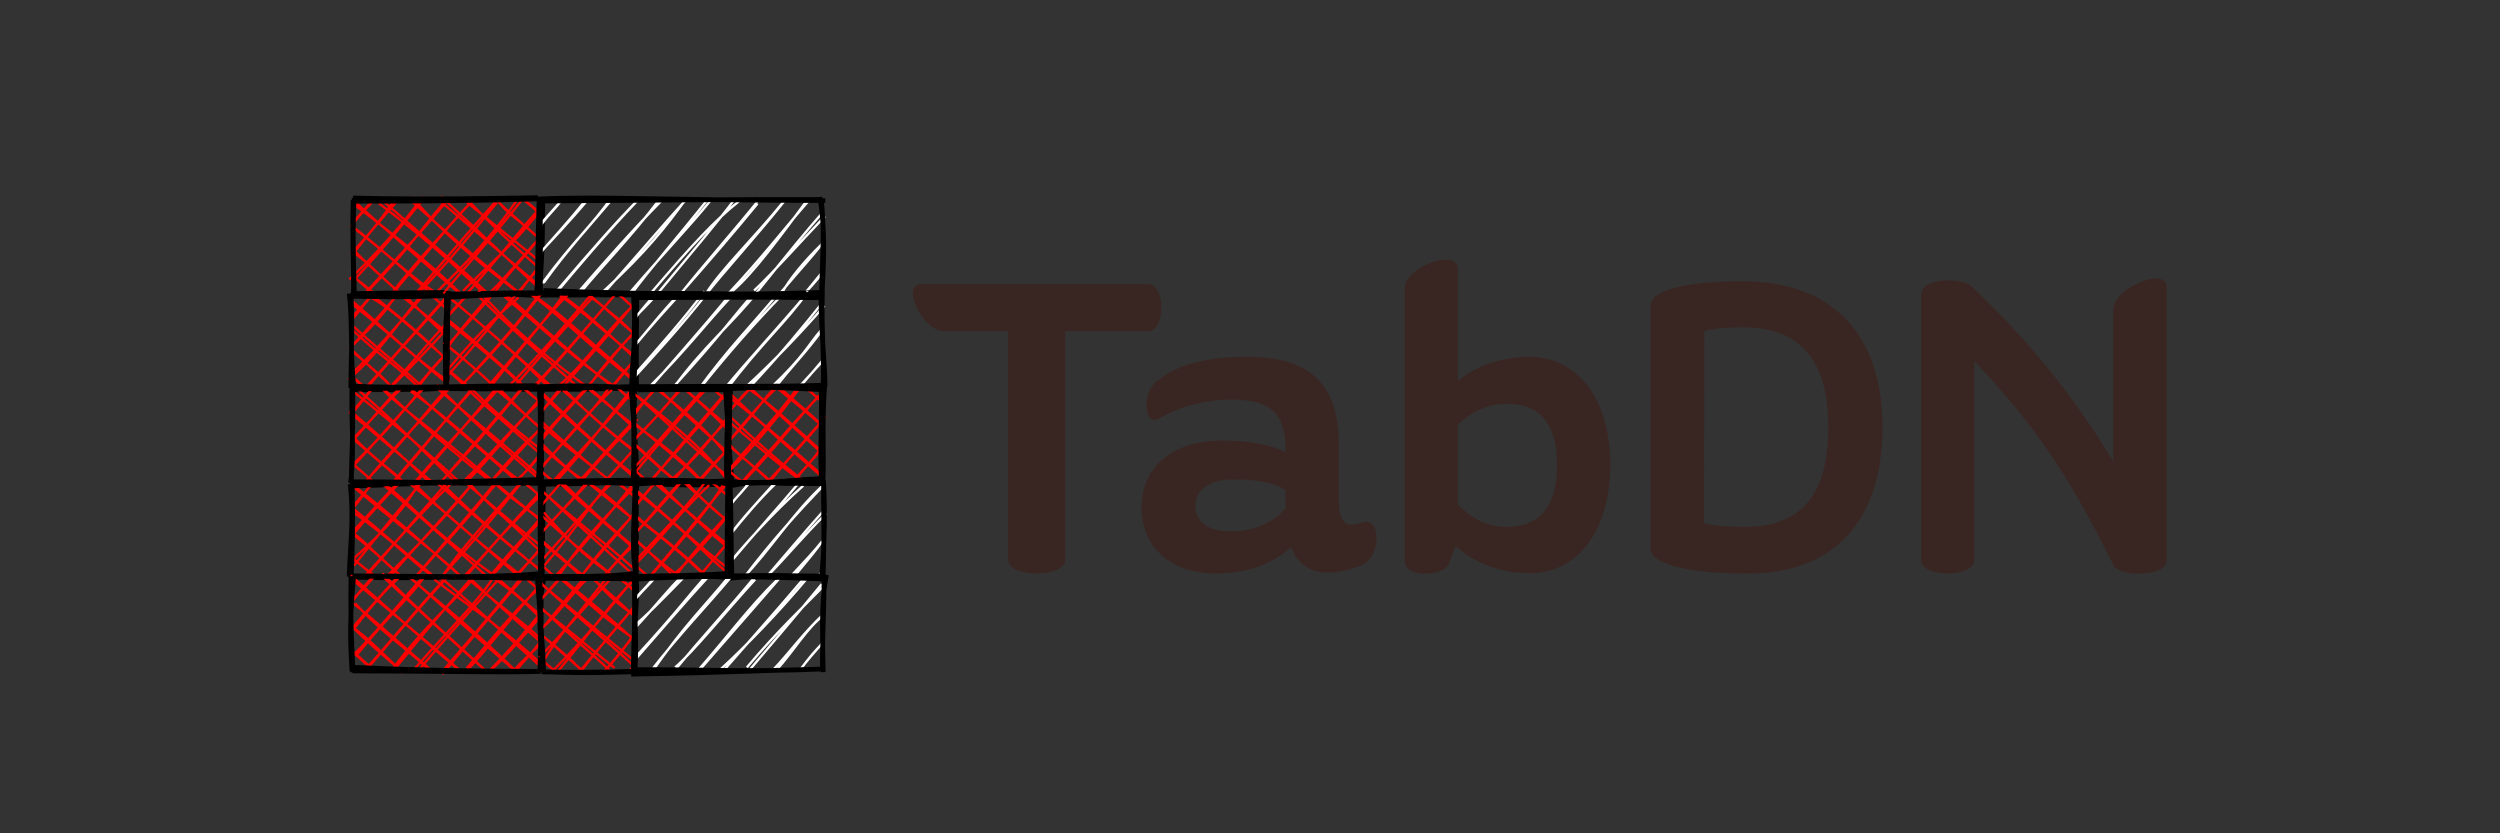 <svg data-v-29081953="" xmlns="http://www.w3.org/2000/svg" viewBox="0 100 300 100"><rect x="0" y="100" width="300" height="100" fill="#333333" stroke="none"/><!----><defs data-v-29081953=""><!----></defs><rect data-v-29081953="" fill-opacity="0" fill="#F5EEEC" x="0" y="100" width="300px" height="100px" class="logo-background-square"></rect><defs data-v-29081953=""><!----></defs><g data-v-29081953="" id="15aa1f8e-c182-4575-bf0c-d8641501e108" fill="#392622" transform="matrix(3.893,0,0,3.893,108.6,129.7)"><path d="M7.49 1.13L0.50 1.13C-0.15 1.13 0.55 2.58 1.20 2.58L3.18 2.58L3.18 9.63C3.18 10.19 4.94 10.19 4.94 9.63L4.94 2.58L7.49 2.58C8.04 2.58 8.04 1.13 7.49 1.13ZM14.08 8.48C13.97 8.53 13.87 8.54 13.78 8.54C13.51 8.54 13.37 8.33 13.37 7.76L13.37 6.03C13.37 4.05 12.28 3.37 10.57 3.37C9.16 3.37 8.33 3.65 7.74 4.14C7.28 4.51 7.38 5.56 7.85 5.26C8.43 4.93 9.20 4.69 10.07 4.69C11.24 4.69 11.73 5.08 11.73 6.24L11.73 6.31C11.30 6.09 10.65 5.95 9.76 5.95C8.26 5.95 7.29 6.76 7.29 8.01C7.29 9.25 8.20 10.05 9.60 10.05C10.68 10.05 11.44 9.66 11.90 9.24C12.12 9.81 12.54 10.02 13.03 10.02C13.37 10.02 13.73 9.93 14.08 9.79C14.69 9.53 14.69 8.26 14.08 8.48ZM10.05 8.75C9.24 8.75 8.95 8.37 8.95 7.97C8.95 7.55 9.27 7.15 10.14 7.15C10.95 7.15 11.48 7.29 11.73 7.48L11.73 8.04C11.48 8.34 10.92 8.75 10.05 8.75ZM19.25 3.37C18.40 3.37 17.61 3.64 17.04 4.12L17.04 0.66C17.04 0 15.40 0.60 15.40 1.26L15.40 9.66C15.40 10.19 16.60 10.15 16.76 9.76L16.97 9.20C17.54 9.72 18.35 10.04 19.25 10.04C20.75 10.04 21.74 8.72 21.74 6.69C21.74 4.70 20.75 3.37 19.25 3.37ZM18.54 8.61C17.99 8.61 17.47 8.37 17.04 7.92L17.04 5.46C17.49 5.04 17.99 4.82 18.54 4.82C19.57 4.80 20.10 5.46 20.10 6.69C20.10 7.97 19.57 8.62 18.54 8.61ZM25.82 1.04C24.57 1.04 23.67 1.18 23.25 1.43C23.07 1.53 22.99 1.65 22.99 1.78L22.99 9.31C22.99 9.42 23.06 9.51 23.18 9.60C23.59 9.88 24.58 10.05 26.00 10.05C28.63 10.05 30.13 8.43 30.13 5.54C30.13 2.66 28.57 1.04 25.82 1.04ZM25.90 8.61C25.34 8.61 24.91 8.58 24.63 8.50L24.64 2.58C24.92 2.49 25.33 2.46 25.83 2.46C27.61 2.46 28.46 3.49 28.46 5.54C28.46 7.60 27.64 8.61 25.90 8.61ZM37.24 1.92L37.24 6.59C36.09 4.68 34.73 2.95 32.87 1.19C32.62 0.94 31.32 0.90 31.32 1.46L31.32 9.63C31.32 10.19 32.96 10.19 32.96 9.63L32.96 3.50C34.68 5.32 35.81 6.86 37.25 9.80C37.42 10.14 38.89 10.19 38.89 9.63L38.89 1.22C38.89 0.56 37.24 1.26 37.24 1.92Z"></path></g><defs data-v-29081953=""><linearGradient data-v-29081953="" gradientTransform="rotate(25)" id="0693c4e0-e288-4886-a221-eb1059a16173" x1="0%" y1="0%" x2="100%" y2="0%"><stop data-v-29081953="" offset="0%" stop-color="#894B48" stop-opacity="1"></stop><stop data-v-29081953="" offset="100%" stop-color="#D59F89" stop-opacity="1"></stop></linearGradient></defs><g data-v-29081953="" id="eede609f-0f29-4ff2-b0e6-f929fed1de97" stroke="none" fill="url(#0693c4e0-e288-4886-a221-eb1059a16173)" transform="matrix(0.565,0,0,0.565,40,121.732)"><g><path d="M8.728 3.888 C7.101 5.886, 5.232 7.394, 4.215 9.111 M8.525 3.883 C7.306 5.229, 6.199 6.426, 3.903 9.131 M13.218 3.607 C10.372 7.964, 8.038 10.533, 4.104 15.564 M13.624 4.186 C11.182 6.788, 9.008 9.676, 3.787 15.458 M18.957 3.338 C14.734 9.319, 8.5 16.066, 3.409 20.887 M19.036 3.912 C14.475 9.558, 9.776 15.268, 3.914 21.548 M24.415 3.686 C20.026 8.007, 17.643 12.912, 7.188 23.493 M24.471 3.749 C20.546 8.677, 16.329 13.373, 6.717 23.818 M30.111 3.53 C22.046 12.287, 16.009 19.076, 12.694 23.46 M29.676 4.08 C25.239 8.448, 21.687 13.202, 12.508 23.961 M34.728 4.589 C30.227 10.1, 24.896 16.671, 18.321 23.584 M34.769 4.033 C28.887 10.502, 22.701 17.909, 17.464 23.896 M39.545 3.219 C34.355 11.06, 27.647 18.035, 22.166 23.344 M40.112 3.942 C33.893 11.898, 26.904 19.433, 23.002 24.314 M43.691 6.575 C38.445 13.377, 30.909 19.742, 27.576 23.322 M43.759 5.861 C39.937 10.065, 36.031 15.209, 28.154 24.155 M43.432 12.484 C40.656 16.022, 36.339 20.515, 33.909 24.212 M43.99 11.868 C39.88 16.297, 36.06 21.128, 33.174 23.746 M43.929 17.734 C42.658 19.417, 41.24 21.221, 39.089 24.212 M43.927 18.123 C42.402 19.891, 40.914 21.571, 38.881 24.025 M40.651 4.037 C41.878 5.109, 43.43 6.234, 44.182 7.172 M40.558 4.066 C41.678 4.979, 42.721 5.915, 44.047 7.116 M34.885 3.857 C36.182 6.394, 38.647 7.549, 43.515 11.971 M34.467 3.842 C37.105 6.557, 40.028 8.825, 43.9 12.382 M28.253 3.736 C31.612 7.193, 35.851 11.572, 43.66 18.426 M27.923 4.126 C31.997 7.483, 35.663 10.381, 44.177 17.301 M22.882 3.285 C31.333 11.025, 38.775 18.293, 43.291 22.37 M22.199 3.851 C31.123 11.328, 39.243 18.469, 44.206 22.594 M16.727 3.385 C23.68 11.754, 33.215 19.09, 38.721 23.252 M16.466 4.117 C23.513 10.541, 30.571 16.561, 39.504 23.743 M9.62 4.668 C15.077 8.911, 20.815 13.079, 32.974 24.763 M10.264 3.977 C19.264 11.798, 28.16 19.425, 33.062 24.105 M27.346 24.143 C21.441 18.532, 16.285 13.944, 3.901 4.576 M26.757 23.828 C18.211 16.318, 9.293 8.816, 4.135 3.94 M21.385 23.444 C16.693 20.573, 13.595 17.096, 3.628 9.388 M20.457 23.617 C14.763 18.613, 8.699 13.089, 3.875 9.515 M14.866 24.31 C10.537 20.976, 7.832 17.482, 4.082 15.043 M14.581 24.26 C10.853 20.73, 6.434 17.052, 4.255 14.481 M8.716 23.871 C6.995 22.499, 5.079 20.759, 3.794 20.126 M8.671 24.025 C7.228 22.953, 6.01 21.678, 3.936 19.949" style="stroke: red; stroke-width: 0.5px; fill: none;"></path><path d="M4.181 3.586 C19.674 3.974, 35.877 3.636, 43.424 3.521 M4.078 4.261 C15.045 4.276, 26.819 4.277, 43.638 3.786 M44.549 3.353 C44.274 8.015, 44.747 12.315, 43.689 24.426 M44.308 4.195 C43.631 10.212, 43.85 16.488, 43.916 23.854 M44.655 23.721 C29.894 23.649, 17.063 24.362, 3.23 24.461 M43.891 24.329 C32.573 23.662, 21.941 24.133, 3.712 24.004 M4.491 24.798 C4.267 16.856, 4.069 9.722, 4.431 3.584 M4.267 23.972 C4.375 18.174, 3.961 12.51, 4.207 4.027" style="stroke: rgb(0, 0, 0); stroke-width: 1px; fill: none;"></path></g><g><path d="M48.488 3.897 C47.556 5.607, 46.043 6.612, 44.117 9.311 M48.582 3.914 C47.253 5.558, 45.915 6.883, 44.059 9.092 M53.657 4.445 C50.212 8.491, 46.661 12.304, 43.487 15.663 M53.738 3.844 C50.02 8.583, 46.057 12.735, 43.748 15.519 M59 4.112 C54.578 9.397, 49.652 14.62, 44.685 21.61 M58.879 3.756 C55.352 8.914, 50.749 13.021, 44.376 21.691 M64.805 3.934 C58.132 10.856, 51.108 19.233, 47.456 23.599 M64.644 4.064 C60.342 8.425, 55.914 13.381, 46.897 23.963 M69.664 4.198 C63.752 10.196, 57.249 17.555, 51.86 23.767 M69.354 3.79 C63.242 11.87, 56.17 19.102, 52.487 23.687 M74.801 3.917 C71.076 9.127, 66.451 15.086, 57.39 23.373 M75.207 3.634 C70.236 9.045, 65.25 15.003, 57.394 23.848 M79.617 3.76 C73.633 11.301, 67.006 18.941, 63.176 24.165 M80.085 4.162 C75.835 9.431, 71.112 14.242, 62.517 24.221 M86.215 4.231 C81.08 8.304, 76.458 13.241, 67.432 23.802 M85.352 3.71 C81.198 9.231, 77.111 13.931, 68.504 24.325 M90.079 4.796 C85.49 10.401, 79.236 17.697, 73.199 24.531 M90.685 3.612 C84.916 10.78, 78.86 17.551, 73.86 23.834 M95.68 4.281 C89.457 11.99, 82.446 18.682, 79.21 23.79 M95.875 4.156 C89.759 11.851, 82.287 19.944, 79.037 24.262 M100.982 3.597 C94.972 11.706, 89.178 19.649, 84.738 23.381 M101.202 3.897 C95.984 9.853, 90.986 16.345, 84.045 23.737 M104.39 7.486 C99.149 12.953, 93.563 19.326, 89.37 23.246 M103.723 6.897 C100.531 10.543, 97.448 14.244, 89.639 24.01 M103.68 13.452 C100.072 16.956, 96.762 20.935, 95.201 23.92 M103.904 13.141 C101.905 15.877, 99.341 18.52, 94.724 24.024 M104.075 19.145 C102.384 20.908, 101.051 23, 99.914 23.936 M103.906 19.451 C102.608 21.158, 101.054 22.887, 99.927 24.003" style="stroke: white; stroke-width: 0.5px; fill: none;"></path><path d="M43.895 3.784 C56.974 3.205, 69.698 4.038, 104.485 4.143 M44.367 4.227 C64.508 4.143, 84.93 3.838, 103.705 3.897 M103.324 3.373 C104.796 12.04, 103.881 20.071, 103.846 23.675 M103.653 4.032 C104.332 10.112, 103.89 16.266, 103.659 24.301 M103.962 24.431 C88.677 23.795, 72.479 24.334, 44.614 23.228 M103.887 23.637 C81.569 24.335, 59.116 24.134, 43.87 24.211 M43.219 23.668 C43.449 19.401, 43.382 13.815, 43.716 3.343 M43.994 23.623 C43.849 18.044, 44.195 11.509, 43.813 4.171" style="stroke: rgb(0, 0, 0); stroke-width: 1px; fill: none;"></path></g><g><path d="M8.328 23.945 C7.031 25.605, 6.213 26.492, 3.772 29.027 M8.41 23.958 C6.86 25.878, 5.377 27.699, 4.111 29.265 M13.24 24.198 C11.731 26.778, 10.076 29.199, 3.457 35.521 M14.058 23.712 C10.209 28.024, 6.61 32.232, 3.77 35.197 M19.512 23.248 C13.908 29.978, 9.217 37.109, 3.242 42.123 M19.353 23.99 C13.699 30.552, 8.3 36.876, 3.702 41.035 M24.684 24.018 C19.06 30.605, 13.232 36.534, 6.584 44.616 M23.913 24.693 C19.945 29.163, 15.279 34.429, 6.903 43.887 M24.587 30.797 C20.414 35.534, 16.208 39.703, 12.264 43.826 M23.654 30.605 C19.181 35.411, 14.748 40.991, 12.095 43.675 M24.354 36.478 C21.977 38.342, 20.448 40.649, 17.656 43.771 M24.088 36.518 C22.716 38.025, 21.235 39.523, 17.667 44.133 M24.043 42.722 C23.686 43.055, 23.476 43.367, 22.951 44.024 M24.024 42.72 C23.659 43.083, 23.359 43.461, 22.861 43.969 M20.608 23.989 C21.636 24.965, 22.583 25.758, 24.142 27.196 M20.451 23.935 C21.748 25.03, 22.882 26.136, 23.965 27.046 M14.748 23.77 C17.029 26.181, 19.004 28.179, 23.624 32.568 M14.234 24.241 C17.316 26.623, 20.627 29.281, 24.241 32.272 M7.878 24.639 C12.365 27.168, 15.797 30.53, 24.707 38.397 M8.311 24.228 C11.796 27.164, 16.212 30.221, 23.924 37.812 M24.618 42.628 C17.054 37.574, 11.483 31.826, 3.254 24.818 M23.697 42.547 C19.078 38.812, 14.092 34.194, 3.779 25.945 M18.539 44.258 C14.622 40.087, 9.675 36.955, 3.564 31.166 M18.93 43.682 C14.657 39.693, 10.356 36.412, 4.279 30.874 M12.805 44.451 C11.262 42.03, 8.99 40.47, 3.852 35.997 M12.827 44.132 C11.355 42.602, 9.476 41.001, 4.173 36.099 M6.847 44.063 C6.033 43.342, 5.126 42.488, 3.907 41.542 M6.909 43.992 C5.815 43.069, 4.753 42.104, 3.947 41.43" style="stroke: red; stroke-width: 0.5px; fill: none;"></path><path d="M4.173 24.398 C11.398 24.712, 18.762 24.609, 23.857 24.278 M4.017 23.89 C10.361 23.756, 16.621 23.702, 23.607 23.662 M24.298 24.348 C23.646 31.838, 23.659 37.642, 23.998 44.488 M24.002 24.234 C24.124 30.715, 24.37 36.479, 24.02 44.168 M23.836 43.919 C17.999 44.476, 12.574 44.39, 4.042 43.506 M24.113 43.678 C19.31 44.377, 15.651 44.234, 3.646 44.344 M4.487 44.482 C3.473 37.567, 4.15 30.599, 3.365 23.892 M3.726 43.88 C3.696 37.466, 4.189 31.343, 3.75 23.904" style="stroke: rgb(0, 0, 0); stroke-width: 1px; fill: none;"></path></g><g><path d="M28.452 24.197 C27.196 25.396, 25.871 26.916, 24.056 28.895 M28.446 24.123 C27.609 25.15, 26.804 26.092, 23.872 29.254 M34.314 23.571 C31.423 26.747, 29.605 29.247, 23.902 35.229 M33.574 23.81 C30.606 27.47, 27.329 30.88, 24.197 35.511 M39.352 24.707 C34.331 28.989, 30.158 33.044, 23.758 40.712 M38.878 23.941 C35.072 28.774, 30.61 34.348, 23.922 41.69 M44.333 23.717 C38.623 31.174, 33.109 37.462, 26.769 43.85 M44.114 23.65 C40.474 28.453, 36.889 33.009, 27.029 43.665 M49.41 23.495 C43.234 32.002, 36.988 38.704, 32.855 44.54 M49.759 24.182 C45.624 28.411, 41.481 33.482, 32.428 44.092 M55.22 24.567 C48.395 32.004, 42.786 38.687, 37.818 44.432 M54.977 23.87 C50.158 29.462, 45.616 34.962, 37.203 43.635 M59.919 24.066 C55.316 29.17, 50.886 35.004, 42.34 44.161 M60.053 23.869 C54.128 30.829, 47.796 38.06, 42.518 43.675 M63.774 26.383 C58.202 31.412, 53.755 38.537, 47.936 43.393 M64.334 25.498 C60.515 30.082, 56.553 35.007, 48.18 44.368 M64.576 31.578 C60.083 35.964, 55.896 40.845, 53.701 44.533 M64.158 31.833 C61.322 34.645, 59.234 37.651, 53.719 44.002 M64.134 37.902 C62.059 40.052, 60.252 42.822, 59.017 43.923 M64.15 37.992 C62.791 39.097, 61.797 40.508, 58.83 44.086 M60.553 23.817 C61.648 25.026, 62.462 25.86, 64.153 27.054 M60.453 24.052 C61.617 24.797, 62.607 25.846, 63.931 27.061 M54.435 24.449 C58.299 27.323, 61.69 30.116, 63.746 32.39 M54.331 24.125 C58.25 27.411, 61.767 30.672, 63.759 32.353 M48.953 24.535 C54.481 28.498, 60.653 34.518, 63.891 37.49 M48.114 24.265 C53.498 28.094, 58.54 32.965, 64.25 37.304 M41.947 23.962 C47.406 27.311, 51.102 31.09, 64.584 42.823 M41.885 24.008 C48.332 28.764, 53.415 34.139, 64.059 42.579 M36.36 24.573 C43.823 30.857, 52.366 38.717, 59.352 43.335 M36.213 23.698 C44.537 31.201, 52.219 38.024, 59.423 43.749 M30.804 23.285 C35.439 28.085, 39.929 33.466, 53.372 43.334 M30.295 23.876 C34.965 28.629, 40.037 33.365, 52.669 44.339 M46.244 44.416 C39.178 36.693, 29.884 29.305, 23.385 23.55 M46.7 43.939 C41.074 38.927, 35.919 34.137, 23.976 24.209 M40.955 44.012 C36.531 39.816, 32.309 35.779, 24.691 29.708 M40.599 43.991 C36.638 39.936, 31.92 36.099, 24.019 29.605 M34.281 43.844 C32.317 41.814, 30.465 40.083, 23.446 34.222 M34.535 44.006 C31.344 40.823, 27.998 37.973, 23.841 34.724 M28.872 43.778 C27.294 42.539, 25.881 41.293, 24.082 39.819 M28.566 44.082 C27.42 43.042, 26.216 41.884, 23.996 39.879" style="stroke: red; stroke-width: 0.5px; fill: none;"></path><path d="M23.801 24.71 C38.902 23.765, 53.586 23.421, 63.302 23.974 M24.335 24.291 C34.762 23.731, 45.849 23.684, 63.734 24.026 M64.453 23.35 C64.472 28.198, 64.32 33.187, 64.376 43.66 M64.369 23.711 C63.689 30.911, 63.753 36.777, 64.347 43.694 M63.322 44.177 C54.183 43.876, 45.248 43.303, 24.458 44.085 M63.755 43.863 C52.794 44.475, 41.078 44.188, 24.006 44.077 M24.026 44.424 C24.371 38.408, 24.027 33.043, 24.529 23.353 M23.911 44.295 C23.794 36.145, 24.16 28.36, 24.137 23.729" style="stroke: rgb(0, 0, 0); stroke-width: 1px; fill: none;"></path></g><g><path d="M68.673 24.053 C66.801 26.266, 65.033 27.879, 63.776 29.235 M68.495 23.898 C67.511 25.003, 66.425 26.14, 64.02 29.194 M73.741 23.713 C69.776 27.703, 65.714 33.094, 63.563 35.349 M73.876 23.704 C70.673 27.26, 67.896 30.285, 63.929 35.068 M78.848 23.385 C74.612 29.096, 68.739 35.687, 64.174 40.9 M79.427 23.754 C73.717 31.02, 67.767 37.452, 63.88 41.708 M84.333 24.717 C79.214 30.183, 74.979 35.801, 67.443 43.376 M84.467 23.88 C77.792 31.973, 70.728 39.877, 66.831 44.386 M90.106 23.457 C84.707 30.332, 78.532 35.152, 71.973 44.287 M89.276 23.942 C85.729 27.711, 82.464 32.532, 72.274 43.666 M94.469 23.874 C89.365 30.044, 83.625 35.842, 77.539 44.274 M95.159 24.331 C89.546 30.115, 84.33 35.972, 77.632 44.311 M100.796 23.427 C96.161 30.091, 90.88 34.369, 83.224 44.672 M100.597 23.898 C94.241 31.42, 87.784 38.348, 83.085 44.098 M104.292 26.486 C99.279 32.26, 93.562 38.242, 87.89 43.466 M103.909 25.769 C99.741 30.947, 95.601 36.12, 88.012 44.217 M103.494 31.767 C101.101 34.477, 99.987 37.207, 93.053 43.753 M103.711 31.765 C100.718 36.024, 97.139 39.566, 93.609 44.197 M103.869 38.116 C102.356 39.922, 100.537 42.042, 98.736 44.12 M104.143 37.993 C102.833 39.487, 101.337 41.041, 98.625 44.015" style="stroke: white; stroke-width: 0.5px; fill: none;"></path><path d="M64.092 24.758 C76.427 24.787, 87.735 24.548, 103.892 24.787 M64.124 23.87 C77.302 23.679, 91.341 24.247, 104.049 24.036 M103.613 23.65 C103.412 30.915, 104.466 38.557, 104.442 43.685 M103.865 23.61 C103.646 31.858, 104.339 39.647, 103.973 43.63 M104.542 43.34 C93.538 43.719, 83.878 43.492, 63.505 43.649 M104.172 43.711 C89.77 43.95, 75.148 44.316, 63.756 43.78 M63.351 44.291 C63.362 37.525, 64.708 31.402, 63.774 24.163 M63.804 44.236 C64.057 39.164, 64.319 34.953, 63.753 24.333" style="stroke: rgb(0, 0, 0); stroke-width: 1px; fill: none;"></path></g><g><path d="M8.2 44.169 C7.253 45.428, 5.728 47.254, 4.196 49.094 M8.36 43.893 C6.856 45.666, 5.393 47.385, 4.011 49.014 M14.224 44.298 C12.212 46.055, 9.42 49.269, 3.952 54.983 M13.944 44.036 C11.506 46.6, 9.492 48.987, 4.024 55.288 M19.214 43.554 C15.142 48.477, 11.968 52.648, 3.438 60.91 M19.002 44.184 C14.231 49.272, 9.159 55.285, 3.641 61.196 M24.847 43.773 C17.787 51.872, 10.078 59.453, 6.332 64.686 M24.13 44.065 C19.59 49.074, 15.535 54.602, 6.919 63.701 M30.135 43.328 C25.139 49.107, 20.936 54.495, 13.023 63.841 M29.727 44.114 C24.266 50.159, 19.404 56.075, 12.558 64.05 M34.85 43.624 C29.185 50.607, 22.76 57.974, 17.216 64.403 M35.079 44.101 C31.293 48.614, 27.03 52.489, 17.402 63.826 M40.031 43.899 C35.746 49.197, 30.524 54.97, 22.458 64.362 M39.933 44.255 C34.28 51.192, 28.598 57.786, 23 63.69 M44.51 46.326 C39.39 50.865, 34.539 56.848, 27.554 63.897 M44.227 45.808 C38.638 52.329, 32.92 59.095, 28.42 63.779 M44.498 52.285 C40.742 55.533, 38.568 57.693, 33.407 63.91 M44.259 52.174 C40.115 56.824, 35.858 61.633, 33.353 63.816 M44.284 57.715 C42.67 59.906, 41 61.729, 38.485 63.932 M43.851 58.026 C42.792 59.374, 41.945 60.616, 38.658 64.03 M40.533 44.128 C41.726 45.189, 43.183 46.4, 44.154 46.981 M40.521 44.01 C41.456 44.81, 42.361 45.605, 43.936 46.997 M34.751 43.578 C37.229 46.018, 39.521 48.57, 43.612 52.205 M34.374 44.127 C36.593 45.796, 38.743 47.783, 43.772 52.263 M28.642 43.338 C31.938 46.757, 36.057 50.757, 43.933 56.874 M28.508 44.129 C31.27 47.001, 34.407 49.533, 43.841 57.843 M22.005 43.217 C28.241 49.979, 35.057 55.792, 43.859 63.412 M22.314 44.243 C29.889 50.843, 38.111 57.473, 43.797 62.605 M16.427 44.672 C24.859 50.491, 33.291 59.029, 39.447 63.498 M16.096 43.73 C23.886 50.875, 31.889 57.422, 39.251 63.994 M10.388 44.13 C14.679 48.577, 19.538 51.35, 33.503 63.396 M10.191 43.658 C17.228 50.314, 24.815 57.173, 33.221 63.656 M26.515 64.598 C20.494 58.706, 14.167 52.074, 4.742 43.857 M26.899 64.021 C20.648 58.176, 13.641 52.163, 3.727 44.293 M21.564 64.377 C16.7 60.377, 11.464 55.886, 3.366 49.035 M20.744 64.352 C14.301 57.942, 7.662 52.254, 3.906 49.042 M14.905 64.018 C12.848 61.516, 9.768 60.147, 4.215 54.305 M14.878 63.928 C11.164 60.751, 6.992 57.218, 4.139 54.697 M8.596 63.987 C6.716 62.285, 5.054 60.784, 4.098 60.073 M8.656 63.966 C6.749 62.377, 5.186 60.907, 3.937 60.003" style="stroke: red; stroke-width: 0.5px; fill: none;"></path><path d="M3.323 43.552 C17.421 44.093, 30.554 43.388, 43.285 43.469 M3.749 44.252 C17.538 43.615, 30.773 44.236, 44.362 43.839 M44.245 44.318 C43.563 48.205, 44.755 52.648, 43.508 63.476 M44.373 44.116 C44.261 48.418, 44.271 53.36, 44.203 64.289 M44.689 63.743 C29.505 63.664, 14.916 64.335, 4.495 64.793 M44.293 64.189 C30.414 64.249, 16.847 63.977, 3.613 64.328 M3.661 64.079 C4.556 57.082, 3.74 51.18, 3.946 44.171 M3.857 63.752 C3.756 59.205, 4.255 55.05, 4.13 43.638" style="stroke: rgb(0, 0, 0); stroke-width: 1px; fill: none;"></path></g><g><path d="M48.204 43.852 C47.273 45.23, 46.341 46.242, 43.98 49.326 M48.592 43.993 C47.478 45.215, 46.357 46.627, 44.03 49.232 M53.977 43.736 C51.634 45.993, 49.881 48.207, 43.582 55.101 M53.766 44.211 C51.294 47.033, 48.761 49.346, 44.14 55.215 M58.757 43.554 C55.987 47.743, 52.87 51.228, 43.817 61.123 M59.182 44.308 C54.809 48.469, 50.94 52.947, 44.068 61.118 M63.775 43.744 C57.874 50.88, 52.854 57.886, 47.275 63.831 M63.639 44.557 C58.882 50.469, 53.784 55.857, 46.686 63.751 M64.614 50.584 C60.937 54.768, 57.213 58.259, 52.36 64.154 M63.907 50.849 C60.144 54.767, 56.725 58.679, 51.936 64.093 M64.276 56.64 C62.251 58.762, 60.318 60.768, 57.686 63.779 M64.195 56.486 C61.635 59.5, 59.054 62.461, 57.66 63.847 M63.954 62.728 C63.614 63.242, 63.142 63.63, 62.951 64.038 M64.018 62.706 C63.757 62.999, 63.521 63.247, 62.898 64.002 M60.682 44.178 C61.399 44.808, 61.874 45.285, 63.994 47.162 M60.536 44.086 C61.785 45.253, 63.2 46.432, 64.019 46.957 M54.277 44.197 C57.753 46.972, 61.053 49.91, 64.479 52.208 M54.201 43.809 C56.716 45.919, 59.206 48.076, 63.983 52.582 M48.353 44.077 C53.886 48.87, 60.2 54.752, 64.502 57.566 M48.63 43.822 C52.291 47.532, 55.37 50.608, 63.745 57.345 M64.355 62.755 C56.579 56.921, 49.291 49.589, 44.561 45.149 M63.941 62.979 C56.547 56.534, 49.766 50.794, 44.286 45.327 M58.606 63.497 C53.01 58.954, 48.165 55.515, 43.499 51.177 M59.037 63.828 C55.195 60.896, 51.423 57.581, 43.971 50.851 M53.482 63.657 C50.246 61.838, 48.506 59.975, 44.258 55.768 M52.937 63.841 C50.499 61.606, 47.379 59.284, 43.83 56.146 M46.836 64.078 C46.064 63.194, 44.838 62.244, 43.873 61.487 M46.989 63.979 C45.876 63.116, 44.841 62.192, 43.933 61.369" style="stroke: red; stroke-width: 0.5px; fill: none;"></path><path d="M43.906 43.696 C49.108 43.419, 54.919 43.366, 64.383 43.913 M44.322 43.948 C49.115 44.2, 54.38 43.821, 64.141 43.626 M63.218 43.86 C63.747 50.588, 64.449 57.945, 64.513 63.939 M64.055 44.031 C63.759 49.89, 63.99 56.022, 63.713 64.112 M63.824 63.723 C57.926 63.596, 51.287 63.863, 43.297 64.084 M63.816 63.719 C57.652 64.27, 50.734 64.272, 44.236 64.395 M43.731 63.306 C43.526 57.712, 44.343 51.684, 43.713 43.941 M43.997 64.288 C44.22 58.628, 44.084 52.693, 44.204 44.266" style="stroke: rgb(0, 0, 0); stroke-width: 1px; fill: none;"></path></g><g><path d="M68.422 44.008 C67.108 45.447, 65.829 47.026, 64.162 49.378 M68.521 44.078 C66.999 45.671, 65.479 47.407, 63.913 49.038 M74.206 43.941 C71.269 46.751, 69.408 49.626, 63.833 54.875 M73.67 44.061 C70.256 48.387, 66.448 52.411, 63.803 55.137 M78.605 44.286 C73.454 49.815, 68.425 56.214, 63.308 61.464 M79.371 43.981 C75.53 48.086, 72.668 51.454, 64.276 61.703 M84.231 44.065 C80.032 49.388, 75.881 54.186, 67.153 63.875 M84.087 44.071 C78.16 50.958, 72.482 57.502, 67.043 64.295 M83.879 49.982 C81.05 53.705, 77.339 58.735, 71.614 63.54 M84.012 50.546 C79.743 54.757, 75.971 59.376, 72.18 63.647 M83.993 56.672 C82.243 58.578, 80.536 60.087, 77.322 64.035 M83.958 56.642 C81.637 59.3, 79.208 62.208, 77.651 63.881 M84.033 62.765 C83.693 63.022, 83.465 63.272, 82.823 63.976 M84.016 62.745 C83.607 63.163, 83.194 63.667, 82.915 63.974 M80.608 43.896 C81.385 44.713, 82.028 45.518, 84.011 46.874 M80.545 44.032 C81.679 45.127, 82.923 46.135, 83.96 47.059 M74.651 44.231 C77.932 47.043, 80.454 49.426, 83.497 52.524 M74.39 44.044 C76.561 45.664, 78.693 47.783, 84.248 52.442 M68.153 43.754 C72.359 47.227, 78.164 51.31, 83.502 58.17 M68.647 43.699 C72.209 47.153, 76.558 51.334, 83.847 57.664 M83.785 63.609 C79.926 58.616, 75.717 54.323, 64.595 45.633 M83.963 62.87 C77.319 57.536, 71.178 51.564, 63.939 45.195 M78.857 64.451 C75.994 60.852, 72.2 57.621, 63.479 51.29 M78.738 64.376 C74.372 59.838, 69.908 56.533, 63.652 51.119 M73.413 64.125 C70.138 61.745, 67.95 59.219, 63.79 55.678 M73.185 64.121 C70.797 62.177, 68.496 60.256, 64.088 56.045 M66.809 64.015 C66.226 63.468, 65.783 63.075, 64.142 61.401 M66.878 63.965 C66.298 63.466, 65.542 62.723, 64.057 61.396" style="stroke: red; stroke-width: 0.5px; fill: none;"></path><path d="M64.709 44.35 C68.044 44.26, 72.749 44.298, 83.611 44.333 M63.938 44.183 C71.182 43.845, 79.165 44.209, 84.216 43.977 M83.31 44.656 C83.78 50.947, 84.108 58.225, 84.651 63.838 M84.371 44.2 C83.77 49.827, 84.048 55.401, 84.218 64.046 M83.961 64.311 C75.463 64.723, 68.816 64.678, 63.581 63.439 M84.141 63.632 C76.572 64.026, 70.005 63.821, 63.61 64.057 M63.917 63.638 C63.889 57.143, 63.925 50.62, 63.629 44.478 M63.65 63.791 C64.038 58.747, 63.879 52.786, 63.654 44.291" style="stroke: rgb(0, 0, 0); stroke-width: 1px; fill: none;"></path></g><g><path d="M88.702 43.979 C87.181 45.196, 86.289 46.258, 83.959 49.057 M88.5 44.085 C87.006 45.765, 85.16 47.703, 83.88 49.08 M93.802 43.89 C91.188 46.337, 89.107 50.001, 84.146 55.076 M93.834 44.21 C90.216 47.75, 87.133 51.468, 83.849 55.497 M98.816 44.282 C94.578 49.901, 89.694 56.001, 83.667 62.029 M98.696 43.78 C93.886 50.49, 88.149 56.271, 84.186 61.152 M104.059 44.752 C98.679 50.111, 93.427 56.522, 86.692 64.034 M104.399 44.188 C97.921 51.192, 92.824 57.933, 87.264 63.657 M104.511 49.994 C101.994 53.319, 99.191 56.342, 92.745 63.328 M103.902 50.766 C99.804 55.483, 95.016 60.831, 92.359 64.3 M103.824 56.264 C102.003 59.322, 99.432 61.495, 97.376 64.18 M103.965 56.598 C102.393 58.396, 101.067 59.944, 97.642 63.921 M104.057 62.662 C103.786 63.048, 103.559 63.26, 102.831 64.011 M103.981 62.706 C103.571 63.23, 103.133 63.738, 102.877 64.012 M100.444 43.917 C101.821 45.169, 102.817 46.13, 104.096 46.851 M100.541 44 C101.618 44.887, 102.599 45.968, 104.05 47.098 M94.654 43.655 C98.099 47.006, 102.106 49.928, 104.302 52.467 M94.366 44.037 C97.373 46.515, 100.688 49.21, 104.12 52.269 M88.163 44.103 C92.965 47.393, 97.051 51.437, 104.3 57.903 M88.566 43.905 C94.355 49.502, 100.796 54.82, 103.903 58.007 M103.88 62.874 C98.058 57.881, 90.552 51.191, 83.997 44.882 M104.154 62.757 C97.861 57.169, 91.267 51.414, 84 45.828 M99.626 63.479 C93.981 59.058, 89.522 54.957, 84.303 50.071 M99.53 63.748 C93.956 59.805, 89.01 55.299, 83.779 50.876 M93.098 64.181 C89.939 60.934, 86.424 58.552, 84.214 56.027 M92.948 63.876 C90.792 61.667, 88.113 59.877, 84.159 56.241 M86.915 64.014 C85.796 63.249, 84.924 62.115, 83.975 61.556 M86.999 63.946 C86.213 63.343, 85.39 62.781, 83.931 61.432" style="stroke: red; stroke-width: 0.5px; fill: none;"></path><path d="M84.069 43.887 C89.584 43.931, 93.743 43.7, 104.544 43.489 M84.227 44.139 C88.367 43.614, 93.028 43.753, 103.85 44.298 M103.54 43.712 C103.931 49.691, 103.249 56.156, 103.695 64.407 M104.347 43.661 C103.731 51.598, 104.298 59.884, 103.952 64.308 M103.222 63.831 C96.053 64.802, 89.962 63.373, 84.66 64.69 M103.932 63.743 C97.743 63.957, 90.654 63.902, 83.686 64.104 M83.576 64.579 C83.276 56.932, 83.948 51.182, 83.562 44.322 M83.955 64.205 C83.899 58.644, 84.15 52.672, 84.298 43.95" style="stroke: rgb(0, 0, 0); stroke-width: 1px; fill: none;"></path></g><g><path d="M8.466 63.743 C7.152 65.457, 6.013 67.38, 4.231 69.39 M8.546 63.945 C7.606 65.159, 6.549 66.216, 4.002 69.255 M14.185 63.513 C11.459 66.371, 8.625 69.649, 3.515 75.083 M13.969 64.2 C10.941 67.3, 7.744 70.742, 4.045 75.222 M18.617 63.493 C15.413 69.031, 12.305 73.005, 3.684 80.749 M18.976 63.68 C14.211 69.431, 9.139 75.658, 4.366 81.664 M24.784 64.516 C19.018 70.092, 13.709 76.092, 6.448 84.167 M24.274 63.895 C17.974 71.035, 11.464 78.902, 6.788 84.057 M29.78 63.992 C25.36 69.666, 19.949 75.326, 11.584 83.742 M29.992 63.765 C22.948 72.029, 15.981 79.216, 12.261 83.788 M34.882 63.37 C30.457 69.136, 24.765 75.374, 16.956 84.634 M34.678 64.133 C28.925 71.332, 22.6 78.234, 17.511 84.02 M40.443 63.254 C33.841 70.956, 26.591 78.396, 22.665 84.789 M40.322 63.605 C34.575 70.829, 28.649 77.895, 22.649 84.388 M44.424 66.32 C40.351 70.541, 36.021 74.401, 27.843 84.429 M43.931 66.019 C38.002 72.667, 31.986 79.543, 27.943 83.76 M43.767 71.779 C41.875 74.269, 39.439 76.523, 33.412 83.697 M44.3 71.954 C40.003 76.259, 36.849 80.624, 33.591 83.942 M44.109 77.74 C42.459 79.921, 40.69 81.763, 38.645 83.958 M44.039 78.082 C42.48 79.78, 41.112 81.293, 38.818 84.081 M40.484 63.994 C41.482 64.949, 42.78 65.731, 44.038 67.118 M40.469 64.006 C41.659 64.82, 42.665 65.772, 43.983 66.991 M34.462 64.342 C37.713 67.493, 41.348 69.674, 44.143 71.983 M34.275 63.877 C36.256 65.829, 38.571 67.442, 44.215 72.256 M28.993 64.318 C32.569 68.436, 36.907 71.842, 43.44 78.142 M28.411 64.331 C32.403 67.637, 36.041 71.112, 44.266 77.619 M22.089 64.172 C29.921 71.025, 36.934 77.19, 43.464 82.158 M22.578 63.654 C27.401 68.656, 32.381 73.078, 43.857 82.627 M16.843 63.924 C23.976 71.111, 32.71 78.153, 39.817 83.735 M16.082 64.155 C22.963 69.477, 29.006 75.076, 39.414 83.978 M10.458 63.985 C15.677 67.781, 20.072 73.658, 33.645 83.374 M9.809 63.782 C16.022 69.174, 21.765 74.255, 32.872 84.184 M27.553 84.405 C22.797 79.698, 18.069 76.502, 3.875 64.619 M27.279 84.122 C20.942 78.635, 14.866 72.918, 3.938 64.323 M21.044 83.889 C16.585 80.84, 13.489 76.855, 3.872 70.098 M21.2 83.819 C15.717 79.395, 10.888 75.075, 4.312 69.629 M14.745 84.159 C10.005 80.336, 6.381 76.082, 3.962 74.619 M14.54 84.023 C12.291 82.035, 9.738 79.553, 3.849 74.7 M8.67 83.77 C7.082 82.642, 5.936 81.485, 3.983 80.195 M8.755 83.99 C7.669 82.967, 6.398 82.156, 3.991 79.952" style="stroke: red; stroke-width: 0.5px; fill: none;"></path><path d="M3.977 64.774 C12.456 64.087, 22.728 63.909, 44.592 63.385 M4.135 63.87 C17.185 63.831, 30.137 64.267, 44.394 64.035 M44.639 64.553 C44.53 70.288, 44.42 76.32, 44.339 83.966 M44.027 63.811 C44.02 70.947, 44.055 77.253, 43.92 84.033 M43.351 83.87 C32.158 83.657, 20.792 84.606, 3.952 84.114 M44.162 84.143 C28.834 84.27, 14.085 83.716, 4.115 83.914 M3.369 84.009 C3.55 77.173, 4.409 72.247, 3.6 64.353 M3.816 83.86 C4.036 78.786, 4.215 73.285, 3.999 63.862" style="stroke: rgb(0, 0, 0); stroke-width: 1px; fill: none;"></path></g><g><path d="M48.36 64.094 C47.08 65.417, 46.355 66.511, 44.029 69.018 M48.399 63.948 C47.223 65.449, 46.17 66.551, 43.973 69.152 M54.347 63.845 C49.82 68.911, 46.169 72.21, 44.157 74.849 M53.911 63.879 C51.86 66.377, 49.997 68.431, 43.766 75.205 M59.151 63.446 C54.723 68.467, 52.621 72.613, 44.784 81.668 M59.397 63.851 C55.42 67.797, 52.263 71.743, 43.709 81.168 M64.633 64.252 C58.874 70.108, 52.218 76.867, 47.33 84.753 M63.613 64.413 C59.464 69.559, 54.731 75.631, 47.352 83.718 M63.563 70.989 C61.155 73.848, 57.659 77.115, 52.602 84.019 M64.062 70.222 C60.508 75.049, 56.448 79.044, 52.403 84.251 M64.236 76.915 C61.683 79.348, 59.166 81.727, 57.867 83.765 M63.996 76.517 C62.134 78.58, 60.43 80.556, 57.421 83.908 M63.967 82.659 C63.732 82.927, 63.492 83.27, 62.869 83.988 M64.01 82.69 C63.758 83.046, 63.478 83.302, 62.881 84.01 M60.399 64.177 C61.467 64.958, 62.471 65.707, 63.882 66.882 M60.443 63.98 C61.256 64.637, 61.911 65.224, 63.99 67.098 M54.265 64.235 C57.168 65.793, 59.384 67.908, 64.163 72.282 M54.264 64.205 C56.849 66.311, 59.481 68.393, 64.032 72.12 M47.883 63.909 C53.692 69.591, 58.897 73.537, 63.381 77.68 M48.698 64.073 C53.528 68.728, 58.038 72.899, 63.91 77.686 M63.489 83.394 C56.197 76.89, 48.757 69.958, 44.208 65.662 M64.155 82.567 C57.789 76.934, 50.647 71.406, 43.663 65.272 M59.299 83.707 C53.13 79.68, 48.554 74.812, 44.721 70.373 M59.174 83.733 C55.551 80.522, 51.531 77.854, 43.827 70.655 M53.152 84.42 C49.438 80.722, 45.646 78.163, 44.007 76.191 M53.263 83.84 C50.169 81.683, 47.839 79.224, 43.95 76.103 M46.877 83.963 C46.269 83.398, 45.617 82.684, 44.049 81.423 M47.013 83.93 C45.963 83.159, 44.894 82.138, 44.053 81.406" style="stroke: red; stroke-width: 0.5px; fill: none;"></path><path d="M44.765 63.843 C51.352 63.671, 60.369 63.527, 63.303 63.514 M44.388 63.827 C49.505 64.047, 55.624 63.877, 64.326 64.298 M64.491 63.313 C64.128 70.538, 64.677 78.477, 64.075 83.565 M64.066 64.369 C64.137 69.469, 64.241 74.048, 64.166 83.745 M63.847 83.292 C59.971 83.936, 54.678 83.985, 44.3 83.937 M63.878 83.724 C60.113 84.099, 55.797 84.29, 43.777 84.361 M44.066 83.414 C44.191 79.651, 43.427 73.951, 44.44 64.144 M44.323 84.201 C44.22 78.532, 44.263 73.688, 43.888 63.865" style="stroke: rgb(0, 0, 0); stroke-width: 1px; fill: none;"></path></g><g><path d="M68.716 63.839 C66.763 65.547, 65.719 67.094, 64.095 69.099 M68.448 63.995 C67.21 65.281, 66.123 66.82, 64.02 69.266 M74.093 63.488 C71.265 66.342, 69.128 69.306, 64.133 74.799 M73.878 63.951 C70.283 68.222, 66.945 71.889, 63.748 75.181 M79.831 64.568 C74.199 69.717, 68.659 76.943, 64.417 81.124 M78.89 64.058 C75.708 68.246, 71.99 72.435, 63.763 81.027 M83.252 63.708 C80.364 68.766, 75.992 74.07, 67.732 83.505 M83.693 64.171 C78.391 70.344, 73.361 76.836, 66.917 84.289 M83.932 70.949 C80.142 75.439, 75.566 80.982, 71.654 84.024 M83.851 70.647 C80.739 74.36, 76.538 78.443, 72.613 84.046 M84.121 76.502 C81.62 79.36, 78.919 82.291, 77.689 84.347 M83.972 76.755 C82.165 78.396, 80.811 80.492, 77.568 84.024 M84.055 82.672 C83.647 83.108, 83.38 83.392, 82.911 84.055 M84.02 82.736 C83.594 83.165, 83.242 83.564, 82.903 83.98 M80.337 63.965 C82.025 65.225, 83.382 66.565, 84.05 67.145 M80.559 64.033 C81.451 64.96, 82.57 65.648, 83.971 67.12 M74.869 63.887 C77.543 66.629, 79.968 69.328, 83.607 72.059 M74.662 64.175 C77.14 66.469, 80.161 69.1, 83.886 72.376 M68.72 63.771 C72.466 67.57, 76.518 71.729, 83.902 77.959 M68.415 64.289 C73.781 68.842, 79.231 73.724, 84.304 77.593 M83.622 83.121 C79.178 79.56, 75.032 74.348, 64.341 66.116 M84.386 82.647 C77.551 77.596, 72.09 72.129, 64.047 65.395 M79.192 83.965 C73.798 78.321, 67.735 74.3, 64.667 71.41 M79.327 84.267 C75.177 80.048, 70.194 76.066, 64.069 71.243 M72.634 84.392 C70.227 81.749, 68.271 79.833, 63.813 75.757 M73.27 83.771 C70.138 81.495, 66.948 78.752, 63.979 76.055 M66.889 83.855 C65.955 83.322, 65.315 82.528, 63.851 81.296 M66.92 83.968 C66.225 83.364, 65.549 82.855, 63.95 81.382" style="stroke: red; stroke-width: 0.5px; fill: none;"></path><path d="M63.807 63.392 C70.977 63.685, 79.573 63.283, 83.974 64.401 M63.966 64.382 C68.232 64.106, 73.176 63.611, 83.628 63.96 M83.972 63.62 C84.406 68.309, 84.097 72.76, 83.983 84.074 M84.355 63.766 C83.955 68.193, 84.245 72.612, 83.815 84.151 M83.718 83.341 C76.803 83.816, 70.636 83.66, 64.149 84.318 M84.248 84.235 C78.381 83.753, 72.563 83.663, 64.282 83.97 M64.344 84.132 C63.328 78.923, 63.788 73.385, 64.151 64.223 M64.388 84.215 C64.254 78.449, 64.1 72.787, 64.246 63.851" style="stroke: rgb(0, 0, 0); stroke-width: 1px; fill: none;"></path></g><g><path d="M88.29 63.761 C87.513 65.479, 86.28 66.316, 83.992 69.152 M88.493 63.981 C87.472 65.195, 86.164 66.534, 83.953 69.206 M93.441 64.451 C90.248 67.994, 86.831 71.618, 83.944 75.56 M93.91 64.29 C90.516 67.549, 87.583 71.009, 84.034 75.418 M99.797 64.697 C93.321 70.448, 86.952 77.588, 83.622 81.748 M99.013 63.941 C94.262 69.596, 89.736 74.54, 84.041 81.308 M104.224 64.399 C97.483 70.591, 92.712 78.461, 87.004 84.301 M104.306 64.42 C98.624 70.371, 93.09 76.466, 87.3 84.098 M104.688 70.599 C100.01 75.178, 95.685 80.381, 92.672 83.377 M103.889 70.287 C100.058 74.559, 96.15 79.245, 92.333 83.659 M103.824 76.477 C102.252 78.506, 100.268 80.586, 97.221 83.868 M103.805 76.497 C102.706 78.202, 101.233 79.9, 97.759 84.128 M104.019 82.674 C103.634 83.077, 103.371 83.437, 102.868 83.987 M104.016 82.731 C103.78 82.986, 103.513 83.245, 102.852 83.971" style="stroke: white; stroke-width: 0.5px; fill: none;"></path><path d="M83.757 63.595 C89.774 64.73, 94.424 63.603, 103.261 63.201 M84.398 64.202 C91.17 63.693, 97.799 64.371, 103.882 64.247 M104.097 63.552 C104.531 70.266, 104.247 78.214, 103.749 83.503 M104.12 64.246 C104.029 68.925, 104.357 74.395, 104.027 84.243 M104.435 84.624 C98.639 83.77, 92.747 83.503, 84.129 84.14 M103.716 84.356 C96.75 84.232, 88.364 83.706, 84.197 84.383 M84.655 84.237 C84.418 76.678, 84.582 70.747, 84.227 64.346 M83.603 83.738 C83.64 76.662, 83.657 69.171, 83.779 64.285" style="stroke: rgb(0, 0, 0); stroke-width: 1px; fill: none;"></path></g><g><path d="M8.658 83.989 C7.144 85.836, 5.343 87.703, 3.935 88.874 M8.339 84.035 C7.309 85.271, 5.897 86.755, 4.072 89.224 M13.843 83.766 C10.364 87.846, 7.534 90.801, 3.755 95.19 M13.933 84.251 C10.664 87.2, 8.138 90.254, 4.253 95.214 M19.453 83.912 C16.234 88.512, 12.755 91.127, 4.736 100.924 M19.223 83.845 C13.859 89.769, 9.37 95.745, 3.803 101.1 M24.082 84.044 C17.141 91.521, 10.608 99.644, 7.179 103.28 M24.588 83.726 C17.988 90.824, 12.285 97.64, 6.902 103.916 M30.106 84.071 C24.992 89.934, 19.174 94.732, 12.268 104.023 M29.329 84.312 C25.288 89.013, 20.456 94.461, 12.661 104.094 M34.418 83.506 C30.91 89.157, 25.656 94.03, 17.389 103.419 M35.285 84.369 C29.3 91.076, 22.981 97.998, 17.784 104.322 M40.6 83.948 C35.642 89.647, 30.557 95.742, 23.164 104.74 M39.907 84.163 C36.511 88.373, 33.135 92.616, 23.085 104.21 M44.76 85.612 C40.129 89.376, 37.02 93.268, 28.324 103.46 M43.734 85.86 C37.789 92.86, 31.939 100.223, 28.38 103.956 M44.141 92.362 C40.372 96.645, 37.352 100.249, 33.519 103.843 M44.066 91.693 C41.706 94.419, 39.421 97.539, 33.188 103.976 M44.064 98.041 C42.894 99.795, 40.926 100.891, 38.507 103.769 M43.893 97.868 C42.101 100.357, 40.126 102.347, 38.803 104.002 M40.642 84.034 C41.167 84.706, 41.996 85.332, 43.888 87.036 M40.448 83.955 C41.22 84.661, 41.883 85.284, 44.025 87.074 M34.169 84.476 C36.907 86.174, 39.839 88.632, 43.505 92.334 M34.394 83.928 C37.598 86.66, 40.539 89.416, 44.235 92.258 M28.668 84.522 C34.484 89.587, 39.433 92.947, 44.232 97.363 M28.434 83.774 C32.854 88.084, 37.2 91.953, 43.744 97.642 M21.45 84.606 C28.666 90.232, 35.766 94.696, 44.717 103.048 M22.336 83.795 C27.841 88.476, 33.63 93.605, 44.045 103.144 M16.375 84.327 C20.382 87.842, 26.69 92.359, 39.314 104.563 M16.479 84.301 C22.18 89.401, 28.824 95.47, 38.811 104.239 M10.414 83.295 C18.012 91.23, 26.609 98.536, 32.632 104.249 M10.198 83.699 C17.939 90.94, 25.306 97.69, 32.753 104.346 M26.404 103.607 C19.649 97.988, 11.417 90.59, 3.69 83.744 M26.673 103.723 C22.502 99.996, 17.758 96.085, 3.62 84.295 M20.658 104.153 C16.71 100.092, 10.339 96.052, 4.668 89.698 M20.964 104.016 C14.722 98.849, 9.226 93.539, 3.655 89.238 M14.766 104.501 C10.892 100.567, 7.135 96.953, 3.963 94.593 M14.687 104.193 C10.509 100.742, 6.595 97.253, 3.806 94.502 M8.663 103.829 C7.216 102.745, 6.379 101.77, 3.989 99.757 M8.595 103.982 C7.5 103.074, 6.49 102.135, 4.084 99.951" style="stroke: red; stroke-width: 0.5px; fill: none;"></path><path d="M4.143 83.912 C18.389 83.969, 33.748 84.393, 43.935 83.346 M4.192 83.858 C15.948 84.084, 28.212 84.117, 43.704 84.384 M44.65 84.637 C43.96 88.068, 43.381 93.313, 44.514 104.256 M44.064 84.122 C44.183 89.268, 44.236 94.136, 43.856 104.216 M44.039 104.128 C32.03 104.07, 19.399 103.971, 4.097 103.256 M43.915 104.157 C34.867 104.392, 25.609 104.107, 4.045 104.032 M3.962 104.13 C3.655 98.958, 3.353 93.983, 4.284 84.281 M4.185 104.319 C4.038 99.646, 3.572 94.984, 3.747 83.914" style="stroke: rgb(0, 0, 0); stroke-width: 1px; fill: none;"></path></g><g><path d="M48.397 84.069 C47.062 85.447, 45.871 86.738, 43.774 89.278 M48.413 84.046 C46.794 86.034, 44.91 88.069, 43.963 89.052 M54.137 84.264 C50.653 87.584, 47.79 91.967, 44.268 95.021 M53.684 83.804 C50.354 87.604, 47.283 91.488, 44.046 95.41 M58.308 83.935 C52.441 91.501, 46.856 97.763, 44.649 101.999 M59.133 84.216 C53.36 90.624, 48.226 96.58, 43.695 101.182 M63.697 84.883 C59.454 88.965, 55.718 94.476, 47.536 104.317 M63.943 84.243 C58.842 90.779, 52.979 97.551, 46.749 103.881 M64.12 89.957 C61.473 93.624, 57.561 97.711, 52.322 104.149 M63.8 90.577 C60.464 94.353, 57.427 97.918, 52.622 104.051 M63.705 96.387 C61.741 99.436, 59.493 102.019, 57.513 104.154 M63.879 96.435 C62.467 98.202, 61.067 100.037, 57.779 103.911 M64.056 102.78 C63.689 102.97, 63.491 103.277, 62.913 104.004 M63.969 102.722 C63.63 103.145, 63.239 103.595, 62.85 104.015 M60.48 84.168 C61.219 84.91, 62.455 85.553, 63.961 87.14 M60.486 83.912 C61.527 84.83, 62.64 85.794, 64.011 87.006 M54.748 83.737 C57.194 86.822, 60.454 90.071, 63.909 92.135 M54.653 84.089 C57.876 86.823, 60.88 89.446, 64.002 92.54 M47.529 83.895 C52.493 87.886, 56.124 91.856, 63.541 97.007 M48.525 84.349 C52.355 87.65, 56.346 90.567, 63.938 97.503 M64.594 102.431 C57.757 96.873, 52.082 92.19, 44.292 85.666 M63.728 102.893 C57.831 97.419, 51.308 92.191, 43.932 85.206 M59.757 103.4 C54.542 99.339, 49.261 94.579, 43.289 90.217 M58.968 104.222 C55.493 100.788, 52.258 98.334, 44.181 90.671 M52.948 104.28 C51.227 102.236, 49.205 100.434, 43.906 96.12 M53.251 104.232 C49.956 101.516, 47.388 98.984, 44.171 96.338 M46.848 103.867 C45.96 103.106, 44.985 102.441, 44.129 101.417 M46.956 103.933 C46.322 103.459, 45.61 102.858, 43.93 101.443" style="stroke: red; stroke-width: 0.5px; fill: none;"></path><path d="M43.721 84.18 C50.239 84.694, 58.176 84.211, 63.926 84.586 M43.659 84.05 C51.369 83.808, 58.934 84.23, 64.158 83.65 M64.331 84.531 C64.796 89.711, 63.436 95.972, 63.983 103.769 M63.932 83.803 C64.122 89.916, 64.194 96.544, 63.751 104.1 M64.372 104.208 C59.416 104.284, 54.776 104.64, 44.205 104.192 M64.017 104.1 C58.523 104.291, 52.329 104.347, 44.389 104.261 M44.651 103.753 C44.462 97.875, 43.67 89.892, 43.344 84.217 M44.391 104.117 C44.107 99.68, 44.124 95.179, 43.831 83.701" style="stroke: rgb(0, 0, 0); stroke-width: 1px; fill: none;"></path></g><g><path d="M68.388 83.933 C67.404 85.106, 66.425 86.207, 63.806 88.964 M68.368 84.071 C67.591 85.266, 66.368 86.198, 63.868 89.093 M74.26 84.349 C70.129 88.589, 66.243 92.594, 63.565 94.716 M73.746 84.26 C71.36 86.453, 69.549 89.004, 63.841 95.185 M79.497 84.187 C74.791 89.302, 69.01 96.049, 63.891 101.891 M79.207 83.882 C76.085 87.197, 73.153 91.368, 64.144 101.141 M83.717 84.326 C79.606 89.454, 74.346 94.523, 67.665 104.274 M84.565 83.976 C79.108 90.506, 73.555 96.163, 67.342 104.16 M89.592 84.605 C83.373 91.389, 76.622 99.8, 72.597 103.28 M89.511 84.066 C83.839 90.967, 77.874 97.33, 72.447 104.018 M94.214 84.721 C88.706 90.064, 82.85 97.795, 77.814 103.501 M94.913 84.198 C90.458 89.278, 86.001 94.48, 77.51 104.156 M100.798 84.153 C94.556 91.635, 87.727 98.648, 82.397 103.559 M100.362 83.874 C93.689 91.765, 86.358 99.95, 82.985 103.851 M104.156 85.996 C99.945 90.318, 94.561 95.293, 87.832 103.287 M103.745 85.585 C98.379 92.152, 92.706 98.717, 88.226 104.04 M104.097 92.254 C100.607 94.9, 98.051 99.445, 93.988 104.013 M104.267 91.828 C99.963 95.82, 96.884 100.149, 93.4 103.829 M104.05 98.038 C102.34 99.662, 100.99 101.306, 99.094 103.895 M104.019 97.944 C102.245 99.969, 100.686 101.749, 98.874 104.101" style="stroke: white; stroke-width: 0.5px; fill: none;"></path><path d="M63.746 84.592 C76.527 83.73, 87.061 83.852, 104.689 84.531 M63.896 83.98 C73.615 84.138, 84.141 83.601, 103.829 83.877 M104.74 83.627 C103.418 90.181, 104.001 97.581, 104.054 104.296 M104.217 84.373 C104.272 91.709, 103.706 100.117, 103.927 104.127 M103.952 103.653 C93.793 103.794, 84.813 104.391, 63.268 104.725 M103.842 103.626 C89.073 104.341, 74.391 103.624, 63.791 103.775 M64.024 104.712 C64.681 96.857, 63.482 88.345, 64.221 83.716 M63.686 104.225 C63.96 98.146, 63.882 92.328, 64.127 84.218" style="stroke: rgb(0, 0, 0); stroke-width: 1px; fill: none;"></path></g></g><!----></svg>